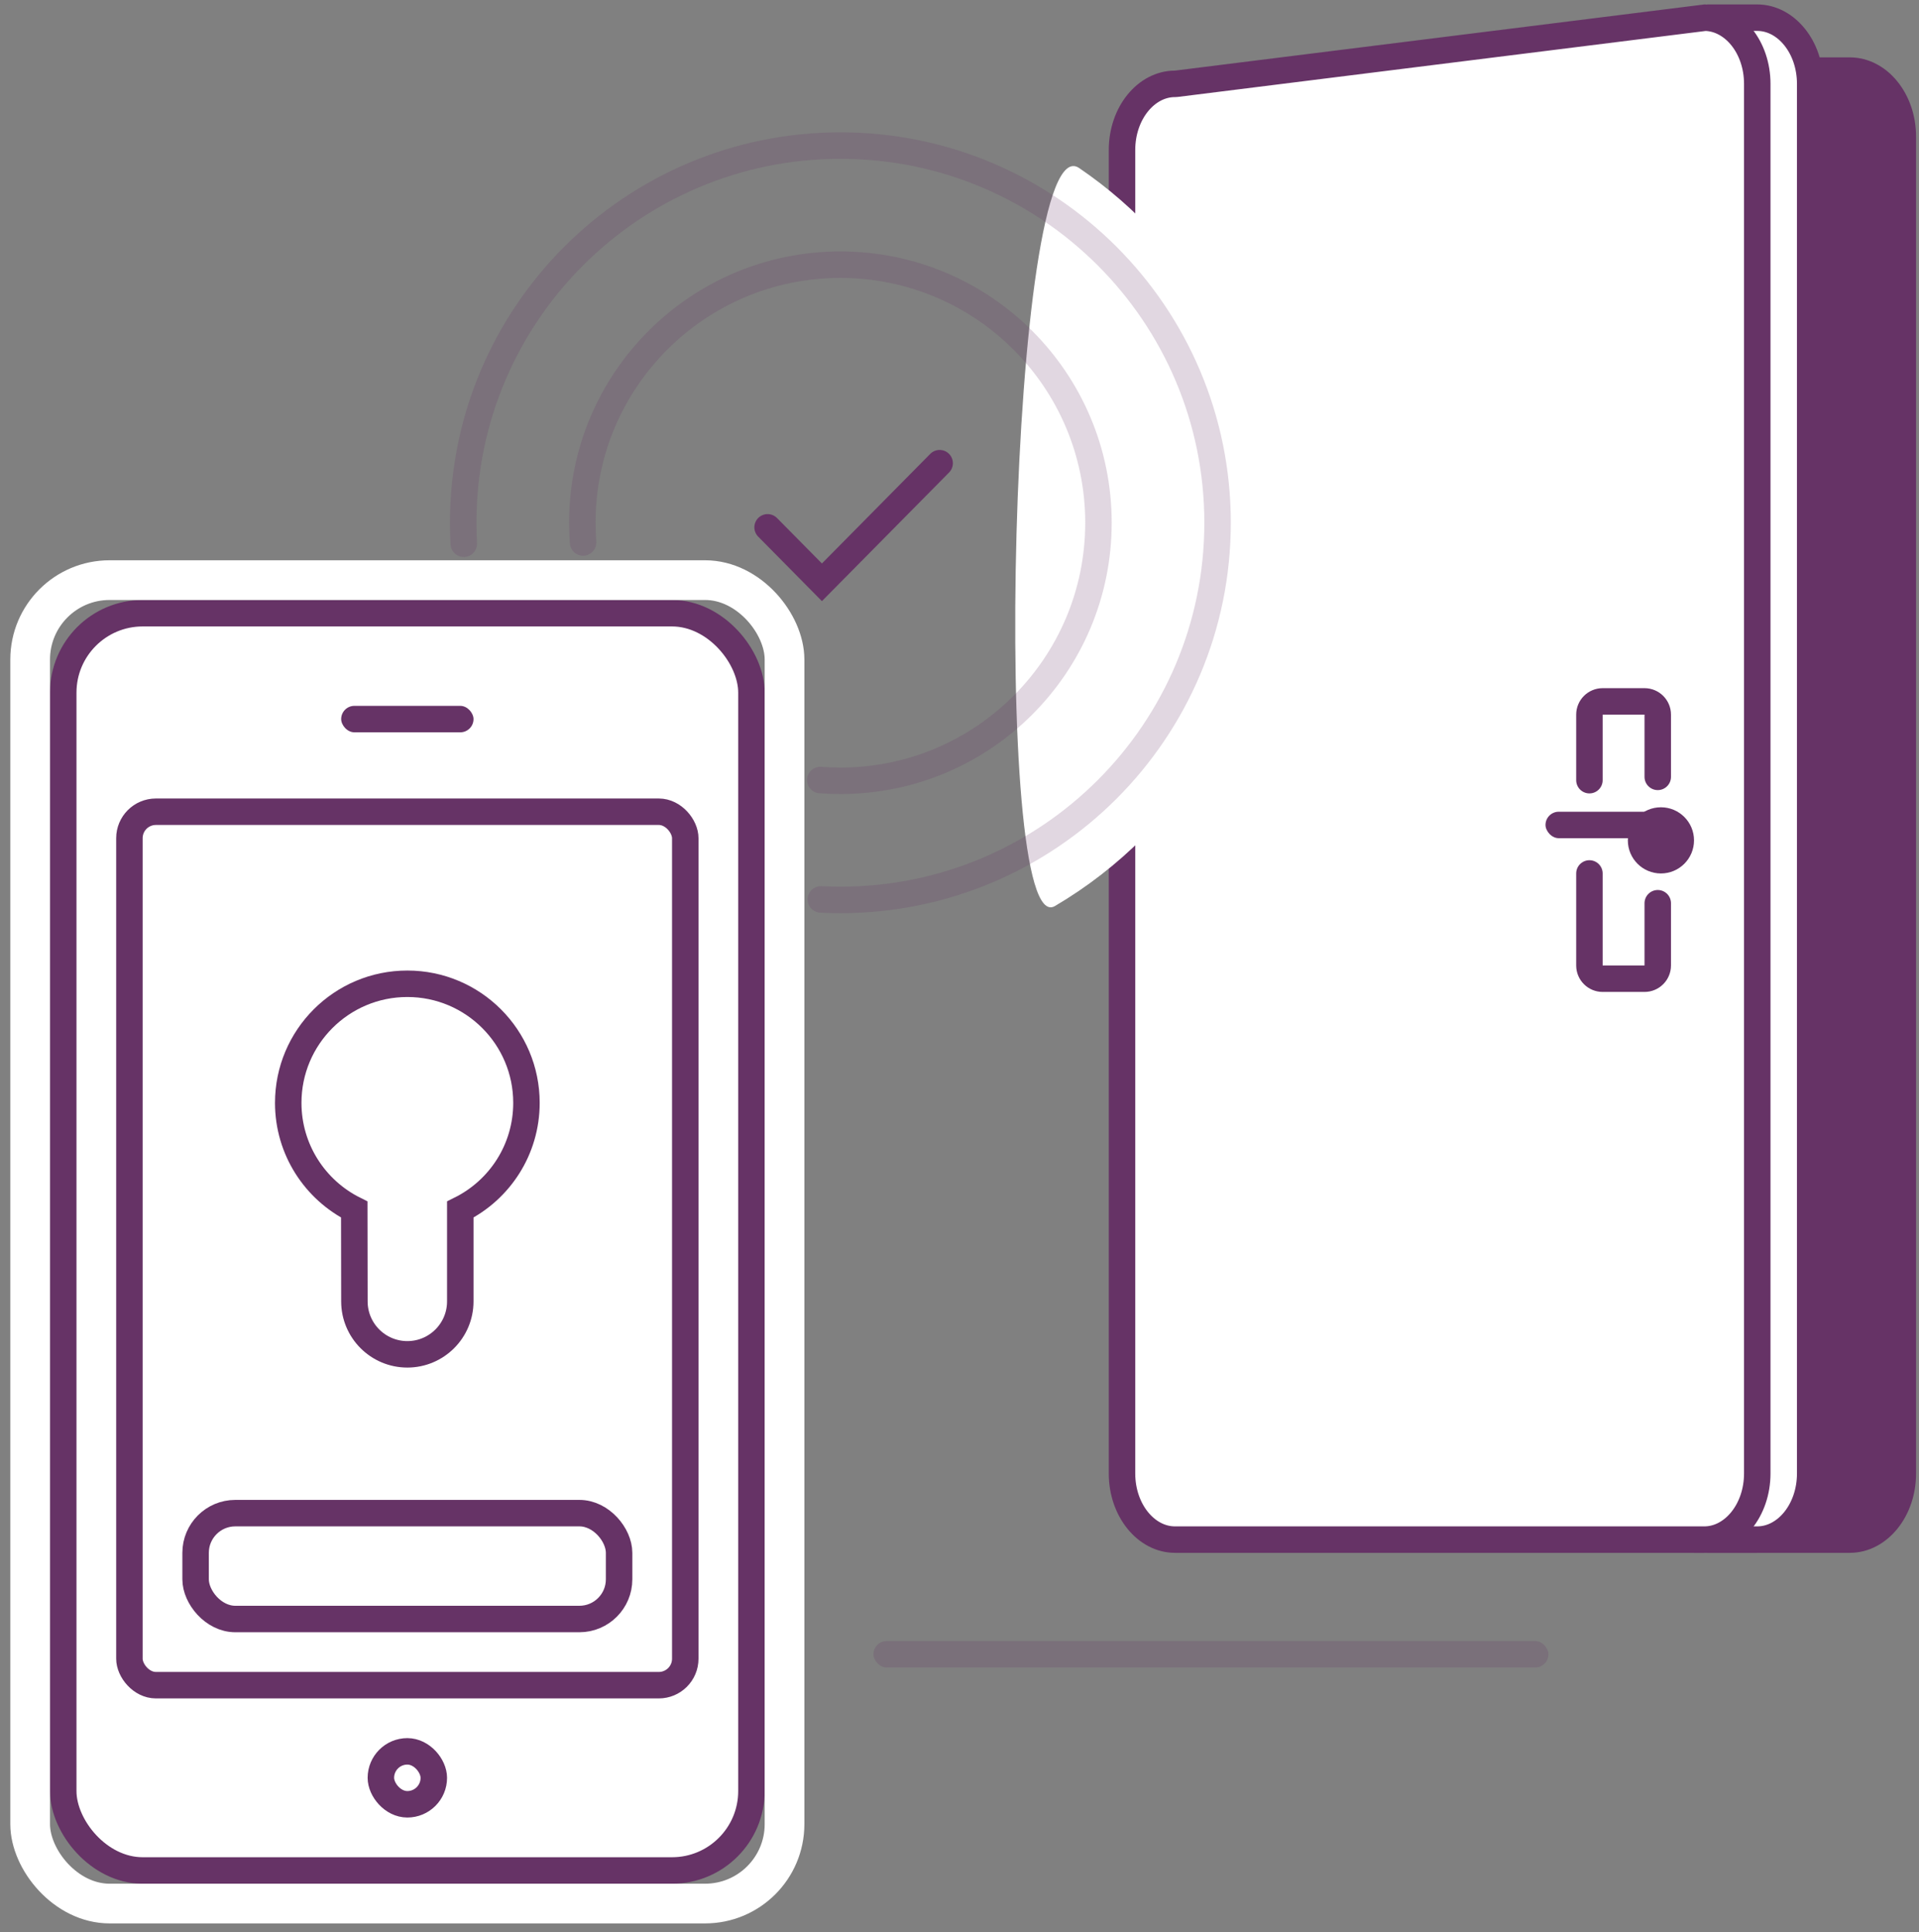 <?xml version="1.0" encoding="UTF-8"?>
<svg width="145px" height="146px" viewBox="0 0 145 146" version="1.1" xmlns="http://www.w3.org/2000/svg" xmlns:xlink="http://www.w3.org/1999/xlink">
    <rect x="0" y="0" width="145" height="146" fill="#808080" stroke="none"/>
    <!-- Generator: Sketch 52.2 (67145) - http://www.bohemiancoding.com/sketch -->
    <title>zamkovysystem-icon</title>
    <desc>Created with Sketch.</desc>
    <defs>
        <rect id="path-1" x="0" y="45" width="54" height="97" rx="6"></rect>
    </defs>
    <g id="Page-V5" stroke="none" stroke-width="1" fill="none" fill-rule="evenodd">
        <g id="Desktop--zamkovy-system---V5" transform="translate(-723, -1328)">
            <g id="zamkovysystem-icon" transform="translate(726, 1328)">
                <g id="Group-20" transform="translate(0.779, 0.336)">
                    <path d="M125.221,5 L125.221,116 L136,116 C138.165,116 140,113.798 140,111 L140,10 C140,7.202 138.165,5 136,5 L125.221,5 Z" id="Path-Copy-2" stroke="#663366" stroke-width="2" fill="#663366"></path>
                    <path d="M126.221,1 L126.221,116 C127.28,116 127.572,116 129,116 C131.165,116 133,113.798 133,111 L133,6 C133,3.202 131.165,1 129,1 C127.342,1 126.763,1 126.221,1 Z" id="Path" stroke="#663366" stroke-width="2" fill="#FFFFFF"></path>
                    <path d="M125.058,1.001 L85.124,5.992 L85,6 C82.835,6 81,8.202 81,11 L81,111 C81,113.798 82.835,116 85,116 L125,116 C127.165,116 129,113.798 129,111 L129,6 C129,3.227 127.197,1.039 125.058,1.001 Z" id="Path-Copy" stroke="#663366" stroke-width="2" fill="#FFFFFF"></path>
                    <path d="M75.935,68.125 C85.681,62.389 92.221,51.791 92.221,39.664 C92.221,28.313 86.49,18.3 77.763,12.362 C72.478,8.766 71.033,71.01 75.935,68.125 Z" id="Oval" fill="#FFFFFF"></path>
                    <rect id="Rectangle-Copy-33" fill="#663366" opacity="0.2" x="62.221" y="123.664" width="51" height="2" rx="1"></rect>
                    <rect id="Rectangle-Copy-31" fill="#663366" x="113" y="61" width="10" height="2" rx="1"></rect>
                    <g id="Rectangle">
                        <rect stroke="#663366" stroke-width="2" stroke-linejoin="square" fill="#FFFFFF" fill-rule="evenodd" x="1" y="46" width="52" height="95" rx="6"></rect>
                        <rect stroke="#FFFFFF" stroke-width="3" x="-1.5" y="43.5" width="57" height="100" rx="6"></rect>
                    </g>
                    <path d="M22.989,91.059 C20.032,89.585 18,86.53 18,83 C18,78.029 22.029,74 27,74 C31.971,74 36,78.029 36,83 C36,86.536 33.966,89.588 31,91.059 L31,98 C31,100.209 29.209,102 27,102 C24.791,102 23,100.209 23,98 L22.989,91.059 Z" id="Path" stroke="#663366" stroke-width="2"></path>
                    <rect id="Rectangle" stroke="#663366" stroke-width="2" x="6" y="61" width="42" height="66" rx="2"></rect>
                    <rect id="Rectangle-Copy-41" stroke="#663366" stroke-width="2" x="11" y="114" width="32" height="8" rx="3"></rect>
                    <rect id="Rectangle-Copy-41" stroke="#663366" stroke-width="2" x="25" y="132" width="4" height="4" rx="2"></rect>
                    <rect id="Rectangle-Copy-31" fill="#663366" x="22" y="53" width="10" height="2" rx="1"></rect>
                </g>
                <polyline id="Path-7" stroke="#663366" stroke-width="2" stroke-linecap="round" points="55 39.846 59.105 44 68 35"></polyline>
                <path d="M79.942,41.02 C79.98,40.518 80,40.012 80,39.5 C80,28.73 71.27,20 60.5,20 C49.73,20 41,28.73 41,39.5 C41,50.27 49.73,59 60.5,59 C61.002,59 61.499,58.981 61.991,58.944" id="Path" stroke="#663366" stroke-width="2" opacity="0.196" stroke-linecap="round" transform="translate(60.5, 39.5) rotate(90) translate(-60.5, -39.5) "></path>
                <path d="M88.962,40.977 C88.987,40.488 89,39.995 89,39.5 C89,23.76 76.24,11 60.5,11 C44.76,11 32,23.76 32,39.5 C32,55.24 44.76,68 60.5,68 C61.033,68 61.562,67.985 62.087,67.957" id="Path" stroke="#663366" stroke-width="2" opacity="0.196" stroke-linecap="round" transform="translate(60.5, 39.5) rotate(90) translate(-60.5, -39.5) "></path>
                <circle id="Oval" fill="#663366" cx="122.5" cy="63.5" r="2.5"></circle>
                <path d="M117.097,66 L117.097,72.953 C117.097,73.505 117.544,73.953 118.097,73.953 L121.26,73.953 C121.812,73.953 122.26,73.505 122.26,72.953 L122.26,68.25" id="Path-11" stroke="#663366" stroke-width="2" stroke-linecap="round"></path>
                <path d="M117.097,53 L117.097,57.953 C117.097,58.505 117.544,58.953 118.097,58.953 L121.26,58.953 C121.812,58.953 122.26,58.505 122.26,57.953 L122.26,53.25" id="Path-11-Copy" stroke="#663366" stroke-width="2" stroke-linecap="round" transform="translate(119.678, 55.976) scale(1, -1) translate(-119.678, -55.976) "></path>
            </g>
        </g>
    </g>
</svg>
